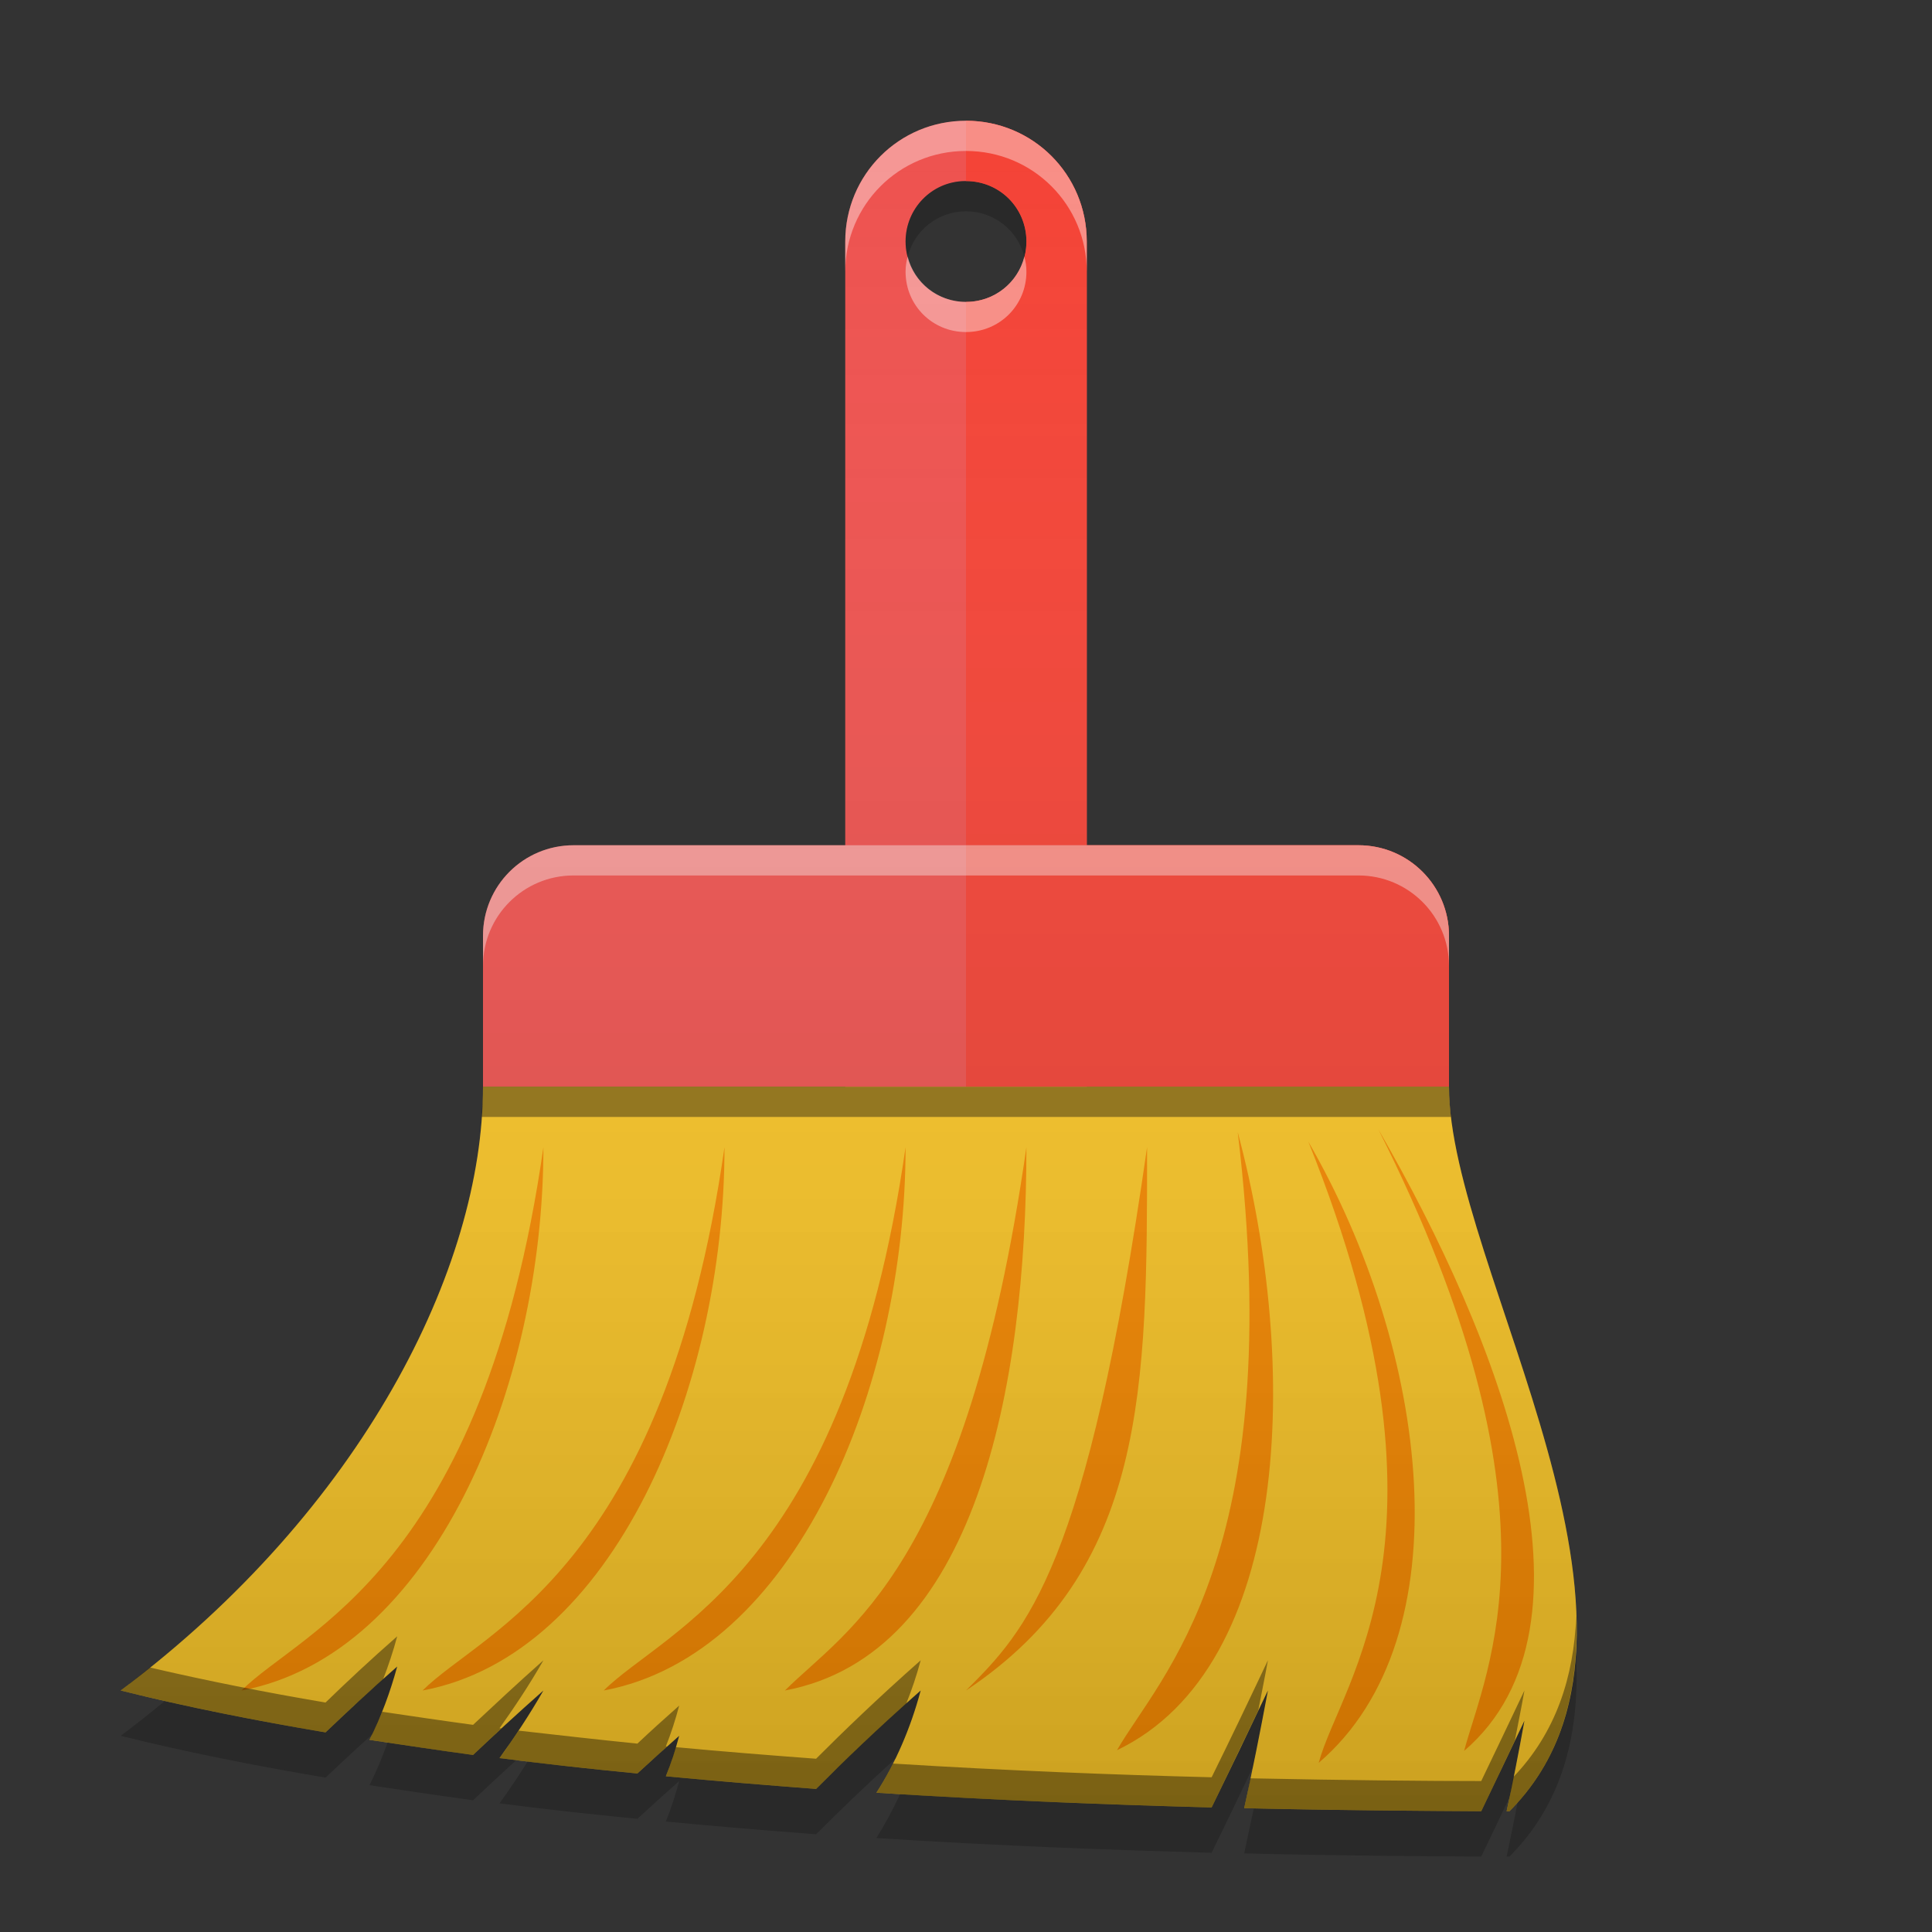 
<svg xmlns="http://www.w3.org/2000/svg" xmlns:xlink="http://www.w3.org/1999/xlink" width="22" height="22" viewBox="0 0 22 22" version="1.1">
<rect x="0" y="0" width="22" height="22" fill="#333333" stroke="none"/>
<defs>
<linearGradient id="linear0" gradientUnits="userSpaceOnUse" x1="32" y1="60" x2="32" y2="4" gradientTransform="matrix(0.344,0,0,0.344,0,0)">
<stop offset="0" style="stop-color:rgb(0%,0%,0%);stop-opacity:0.2;"/>
<stop offset="1" style="stop-color:rgb(100%,100%,100%);stop-opacity:0;"/>
</linearGradient>
</defs>
<g id="surface1">
<path style=" stroke:none;fill-rule:nonzero;fill:rgb(93.725%,32.549%,31.373%);fill-opacity:0.996;" d="M 11 1.375 C 10.238 1.375 9.625 1.988 9.625 2.75 L 9.625 13.062 C 9.625 13.824 10.238 14.438 11 14.438 C 11.762 14.438 12.375 13.824 12.375 13.062 L 12.375 2.75 C 12.375 1.988 11.762 1.375 11 1.375 Z M 10.98 2.062 C 10.988 2.062 10.992 2.062 11 2.062 C 11.383 2.062 11.688 2.367 11.688 2.75 C 11.688 3.133 11.383 3.438 11 3.438 C 10.617 3.438 10.312 3.133 10.312 2.75 C 10.312 2.375 10.609 2.07 10.98 2.062 Z M 10.98 2.062 "/>
<path style=" stroke:none;fill-rule:nonzero;fill:rgb(95.686%,26.275%,21.176%);fill-opacity:1;" d="M 11 1.375 L 11 2.062 C 11.383 2.062 11.688 2.367 11.688 2.75 C 11.688 3.133 11.383 3.438 11 3.438 L 11 11 L 12.375 11 L 12.375 2.75 C 12.375 1.988 11.762 1.375 11 1.375 Z M 11 1.375 "/>
<path style=" stroke:none;fill-rule:nonzero;fill:rgb(93.725%,32.549%,31.373%);fill-opacity:1;" d="M 6.531 9.625 C 5.961 9.625 5.5 10.086 5.5 10.656 L 5.5 12.375 L 16.5 12.375 L 16.5 10.656 C 16.5 10.086 16.039 9.625 15.469 9.625 Z M 6.531 9.625 "/>
<path style=" stroke:none;fill-rule:nonzero;fill:rgb(95.686%,26.275%,21.176%);fill-opacity:1;" d="M 11 9.625 L 11 12.375 L 16.5 12.375 L 16.5 10.656 C 16.5 10.086 16.039 9.625 15.469 9.625 Z M 11 9.625 "/>
<path style=" stroke:none;fill-rule:nonzero;fill:rgb(100%,79.216%,15.686%);fill-opacity:1;" d="M 5.5 12.375 C 5.5 14.438 4.125 17.188 1.375 19.25 C 2.109 19.434 2.895 19.59 3.707 19.727 C 3.941 19.504 4.207 19.254 4.523 18.977 C 4.441 19.277 4.336 19.559 4.207 19.812 C 4.598 19.871 4.988 19.93 5.387 19.984 C 5.617 19.766 5.879 19.523 6.188 19.25 C 6.027 19.531 5.855 19.789 5.688 20.02 C 6.207 20.086 6.734 20.145 7.258 20.195 C 7.402 20.062 7.562 19.918 7.734 19.766 C 7.691 19.926 7.641 20.082 7.582 20.227 C 8.156 20.281 8.727 20.328 9.293 20.371 C 9.605 20.059 9.984 19.691 10.484 19.25 C 10.367 19.688 10.195 20.078 9.98 20.414 C 11.379 20.504 12.668 20.551 13.797 20.582 C 13.996 20.176 14.207 19.738 14.438 19.25 C 14.348 19.734 14.258 20.18 14.168 20.59 C 15.316 20.617 16.258 20.621 16.867 20.625 C 17.02 20.305 17.184 19.965 17.359 19.594 C 17.293 19.961 17.227 20.301 17.156 20.625 L 17.188 20.625 C 19.25 18.562 16.5 14.438 16.5 12.375 Z M 5.5 12.375 "/>
<path style=" stroke:none;fill-rule:nonzero;fill:rgb(98.431%,54.902%,0%);fill-opacity:1;" d="M 6.188 13.062 C 6.188 15.812 4.918 18.844 2.75 19.25 C 3.438 18.562 5.5 17.875 6.188 13.062 Z M 6.188 13.062 "/>
<path style=" stroke:none;fill-rule:nonzero;fill:rgb(98.431%,54.902%,0%);fill-opacity:1;" d="M 8.25 13.062 C 8.25 15.812 6.98 18.844 4.812 19.25 C 5.5 18.562 7.562 17.875 8.25 13.062 Z M 8.25 13.062 "/>
<path style=" stroke:none;fill-rule:nonzero;fill:rgb(98.431%,54.902%,0%);fill-opacity:1;" d="M 14.898 13 C 16.273 15.379 16.691 18.641 15.016 20.074 C 15.27 19.137 16.711 17.508 14.898 13 Z M 14.898 13 "/>
<path style=" stroke:none;fill-rule:nonzero;fill:rgb(98.431%,54.902%,0%);fill-opacity:1;" d="M 10.312 13.062 C 10.312 15.812 9.043 18.844 6.875 19.25 C 7.562 18.562 9.625 17.875 10.312 13.062 Z M 10.312 13.062 "/>
<path style=" stroke:none;fill-rule:nonzero;fill:rgb(98.431%,54.902%,0%);fill-opacity:1;" d="M 14.094 12.891 C 14.805 15.547 14.707 18.977 12.719 19.93 C 13.203 19.086 14.676 17.719 14.094 12.891 Z M 14.094 12.891 "/>
<path style=" stroke:none;fill-rule:nonzero;fill:rgb(98.431%,54.902%,0%);fill-opacity:1;" d="M 13.062 13.062 C 13.062 15.812 13.062 17.875 11 19.25 C 11.688 18.562 12.375 17.875 13.062 13.062 Z M 13.062 13.062 "/>
<path style=" stroke:none;fill-rule:nonzero;fill:rgb(98.431%,54.902%,0%);fill-opacity:1;" d="M 11.688 13.062 C 11.688 15.812 11.105 18.844 8.938 19.25 C 9.625 18.562 11 17.875 11.688 13.062 Z M 11.688 13.062 "/>
<path style=" stroke:none;fill-rule:nonzero;fill:rgb(98.431%,54.902%,0%);fill-opacity:1;" d="M 15.695 12.859 C 17.07 15.242 18.344 18.504 16.672 19.938 C 16.922 19 17.875 17.188 15.695 12.859 Z M 15.695 12.859 "/>
<path style=" stroke:none;fill-rule:nonzero;fill:rgb(100%,100%,100%);fill-opacity:0.4;" d="M 11 1.375 C 10.238 1.375 9.625 1.988 9.625 2.75 L 9.625 3.094 C 9.625 2.332 10.238 1.719 11 1.719 C 11.762 1.719 12.375 2.332 12.375 3.094 L 12.375 2.75 C 12.375 1.988 11.762 1.375 11 1.375 Z M 11 1.375 "/>
<path style=" stroke:none;fill-rule:nonzero;fill:rgb(100%,100%,100%);fill-opacity:0.4;" d="M 6.531 9.625 C 5.961 9.625 5.5 10.086 5.5 10.656 L 5.5 11 C 5.5 10.43 5.961 9.969 6.531 9.969 L 15.469 9.969 C 16.039 9.969 16.5 10.43 16.5 11 L 16.5 10.656 C 16.5 10.086 16.039 9.625 15.469 9.625 Z M 6.531 9.625 "/>
<path style=" stroke:none;fill-rule:nonzero;fill:rgb(0%,0%,0%);fill-opacity:0.4;" d="M 17.949 18.402 C 17.922 19.094 17.719 19.727 17.234 20.234 C 17.207 20.363 17.184 20.504 17.156 20.625 L 17.188 20.625 C 17.789 20.023 17.977 19.25 17.949 18.402 Z M 4.523 18.633 C 4.207 18.91 3.941 19.16 3.707 19.387 C 3.016 19.27 2.344 19.137 1.707 18.988 C 1.598 19.074 1.488 19.164 1.375 19.25 C 2.109 19.434 2.895 19.59 3.707 19.727 C 3.898 19.543 4.117 19.34 4.363 19.121 C 4.422 18.969 4.477 18.805 4.523 18.633 Z M 6.188 18.906 C 5.879 19.18 5.617 19.426 5.387 19.641 C 5.039 19.594 4.695 19.543 4.352 19.492 C 4.305 19.602 4.258 19.707 4.207 19.812 C 4.598 19.871 4.988 19.93 5.387 19.984 C 5.488 19.887 5.598 19.785 5.711 19.68 C 5.703 19.68 5.695 19.68 5.688 19.68 C 5.855 19.445 6.027 19.188 6.188 18.906 Z M 10.484 18.906 C 9.984 19.348 9.605 19.715 9.293 20.027 C 8.766 19.988 8.23 19.945 7.695 19.895 C 7.66 20.008 7.625 20.121 7.582 20.227 C 8.156 20.281 8.727 20.328 9.293 20.371 C 9.57 20.098 9.906 19.77 10.32 19.398 C 10.383 19.242 10.438 19.078 10.484 18.906 Z M 14.438 18.906 C 14.207 19.395 13.996 19.836 13.797 20.238 C 12.719 20.211 11.492 20.164 10.168 20.082 C 10.109 20.199 10.047 20.309 9.98 20.414 C 11.379 20.504 12.668 20.551 13.797 20.582 C 13.961 20.246 14.141 19.867 14.328 19.477 C 14.363 19.293 14.402 19.105 14.438 18.906 Z M 17.359 19.25 C 17.184 19.621 17.02 19.961 16.867 20.281 C 16.273 20.281 15.352 20.273 14.238 20.25 C 14.215 20.363 14.191 20.484 14.168 20.59 C 15.316 20.617 16.258 20.621 16.867 20.625 C 16.988 20.375 17.117 20.102 17.25 19.82 C 17.285 19.637 17.324 19.449 17.359 19.25 Z M 7.734 19.422 C 7.562 19.574 7.402 19.719 7.258 19.855 C 6.805 19.809 6.355 19.758 5.906 19.707 C 5.832 19.812 5.762 19.922 5.688 20.02 C 6.207 20.086 6.734 20.145 7.258 20.195 C 7.363 20.098 7.48 19.992 7.598 19.887 C 7.594 19.887 7.59 19.887 7.582 19.887 C 7.641 19.738 7.691 19.586 7.734 19.422 Z M 7.734 19.422 "/>
<path style=" stroke:none;fill-rule:nonzero;fill:rgb(0%,0%,0%);fill-opacity:0.4;" d="M 5.5 12.375 C 5.5 12.488 5.492 12.602 5.484 12.719 L 16.523 12.719 C 16.508 12.598 16.5 12.484 16.5 12.375 Z M 5.5 12.375 "/>
<path style=" stroke:none;fill-rule:nonzero;fill:rgb(0%,0%,0%);fill-opacity:0.2;" d="M 17.945 18.812 C 17.91 19.457 17.715 20.043 17.281 20.527 C 17.238 20.738 17.199 20.945 17.156 21.141 L 17.188 21.141 C 17.812 20.516 17.996 19.703 17.945 18.812 Z M 4.523 18.977 C 4.207 19.254 3.941 19.504 3.707 19.727 C 3.078 19.621 2.465 19.504 1.875 19.371 C 1.715 19.504 1.547 19.637 1.375 19.766 C 2.109 19.949 2.895 20.105 3.707 20.242 C 3.867 20.09 4.043 19.926 4.238 19.75 C 4.352 19.512 4.449 19.254 4.523 18.977 Z M 6.188 19.25 C 5.879 19.523 5.617 19.766 5.387 19.984 C 5.059 19.938 4.734 19.891 4.414 19.844 C 4.352 20.012 4.285 20.176 4.207 20.328 C 4.598 20.387 4.988 20.445 5.387 20.5 C 5.535 20.359 5.699 20.207 5.879 20.043 C 5.812 20.035 5.75 20.027 5.688 20.02 C 5.855 19.789 6.027 19.531 6.188 19.25 Z M 10.484 19.25 C 9.984 19.691 9.605 20.059 9.293 20.371 C 8.727 20.328 8.156 20.281 7.582 20.227 C 7.641 20.082 7.691 19.926 7.734 19.766 C 7.562 19.918 7.402 20.062 7.258 20.195 C 6.84 20.156 6.426 20.109 6.008 20.059 C 5.902 20.227 5.797 20.387 5.688 20.535 C 6.207 20.602 6.734 20.66 7.258 20.711 C 7.402 20.578 7.562 20.434 7.734 20.281 C 7.691 20.441 7.641 20.598 7.582 20.742 C 8.156 20.797 8.727 20.844 9.293 20.887 C 9.543 20.637 9.836 20.352 10.199 20.023 C 10.312 19.785 10.41 19.527 10.484 19.25 Z M 14.438 19.25 C 14.207 19.738 13.996 20.176 13.797 20.582 C 12.742 20.555 11.543 20.508 10.25 20.43 C 10.168 20.605 10.078 20.773 9.98 20.93 C 11.379 21.02 12.668 21.066 13.797 21.098 C 13.945 20.797 14.102 20.469 14.266 20.125 C 14.324 19.848 14.379 19.559 14.438 19.25 Z M 17.359 19.594 C 17.184 19.965 17.02 20.305 16.867 20.625 C 16.277 20.621 15.375 20.617 14.277 20.594 C 14.238 20.77 14.203 20.941 14.168 21.105 C 15.316 21.133 16.258 21.137 16.867 21.141 C 16.969 20.926 17.078 20.703 17.188 20.469 C 17.246 20.191 17.301 19.902 17.359 19.594 Z M 17.359 19.594 "/>
<path style=" stroke:none;fill-rule:nonzero;fill:rgb(100%,100%,100%);fill-opacity:0.4;" d="M 10.336 2.922 C 10.32 2.977 10.312 3.035 10.312 3.094 C 10.312 3.477 10.617 3.781 11 3.781 C 11.383 3.781 11.688 3.477 11.688 3.094 C 11.688 3.035 11.68 2.977 11.664 2.922 C 11.59 3.219 11.32 3.438 11 3.438 C 10.68 3.438 10.41 3.219 10.336 2.922 Z M 10.336 2.922 "/>
<path style=" stroke:none;fill-rule:nonzero;fill:rgb(0.784%,0.784%,0.784%);fill-opacity:0.2;" d="M 10.98 2.062 C 10.609 2.07 10.312 2.375 10.312 2.75 C 10.312 2.809 10.32 2.867 10.336 2.922 C 10.41 2.625 10.68 2.406 11 2.406 C 11.32 2.406 11.59 2.625 11.664 2.922 C 11.68 2.867 11.688 2.809 11.688 2.75 C 11.688 2.367 11.383 2.062 11 2.062 C 10.992 2.062 10.988 2.062 10.98 2.062 Z M 10.98 2.062 "/>
<path style=" stroke:none;fill-rule:nonzero;fill:url(#linear0);" d="M 11 1.375 C 10.238 1.375 9.625 1.988 9.625 2.75 L 9.625 9.625 L 6.531 9.625 C 5.961 9.625 5.5 10.086 5.5 10.656 L 5.5 12.375 C 5.5 14.438 4.125 17.188 1.375 19.25 C 2.109 19.434 2.895 19.59 3.707 19.727 C 3.941 19.504 4.207 19.254 4.523 18.977 C 4.441 19.277 4.336 19.559 4.207 19.812 C 4.598 19.871 4.988 19.93 5.387 19.984 C 5.617 19.766 5.879 19.523 6.188 19.25 C 6.027 19.531 5.855 19.789 5.688 20.02 C 6.207 20.086 6.734 20.145 7.258 20.195 C 7.402 20.062 7.562 19.918 7.734 19.766 C 7.691 19.926 7.641 20.082 7.582 20.227 C 8.156 20.281 8.727 20.328 9.293 20.371 C 9.605 20.059 9.984 19.691 10.484 19.25 C 10.367 19.688 10.195 20.078 9.98 20.414 C 11.379 20.504 12.668 20.551 13.797 20.582 C 13.996 20.176 14.207 19.738 14.438 19.25 C 14.348 19.734 14.258 20.18 14.168 20.59 C 15.316 20.617 16.258 20.621 16.867 20.625 C 17.02 20.305 17.184 19.965 17.359 19.594 C 17.293 19.961 17.227 20.301 17.156 20.625 L 17.188 20.625 C 19.25 18.562 16.5 14.438 16.5 12.375 L 16.5 10.656 C 16.5 10.086 16.039 9.625 15.469 9.625 L 12.375 9.625 L 12.375 2.75 C 12.375 1.988 11.762 1.375 11 1.375 Z M 10.98 2.062 C 10.988 2.062 10.992 2.062 11 2.062 C 11.383 2.062 11.688 2.367 11.688 2.75 C 11.688 3.133 11.383 3.438 11 3.438 C 10.617 3.438 10.312 3.133 10.312 2.75 C 10.312 2.375 10.609 2.07 10.98 2.062 Z M 10.98 2.062 "/>
</g>
</svg>
